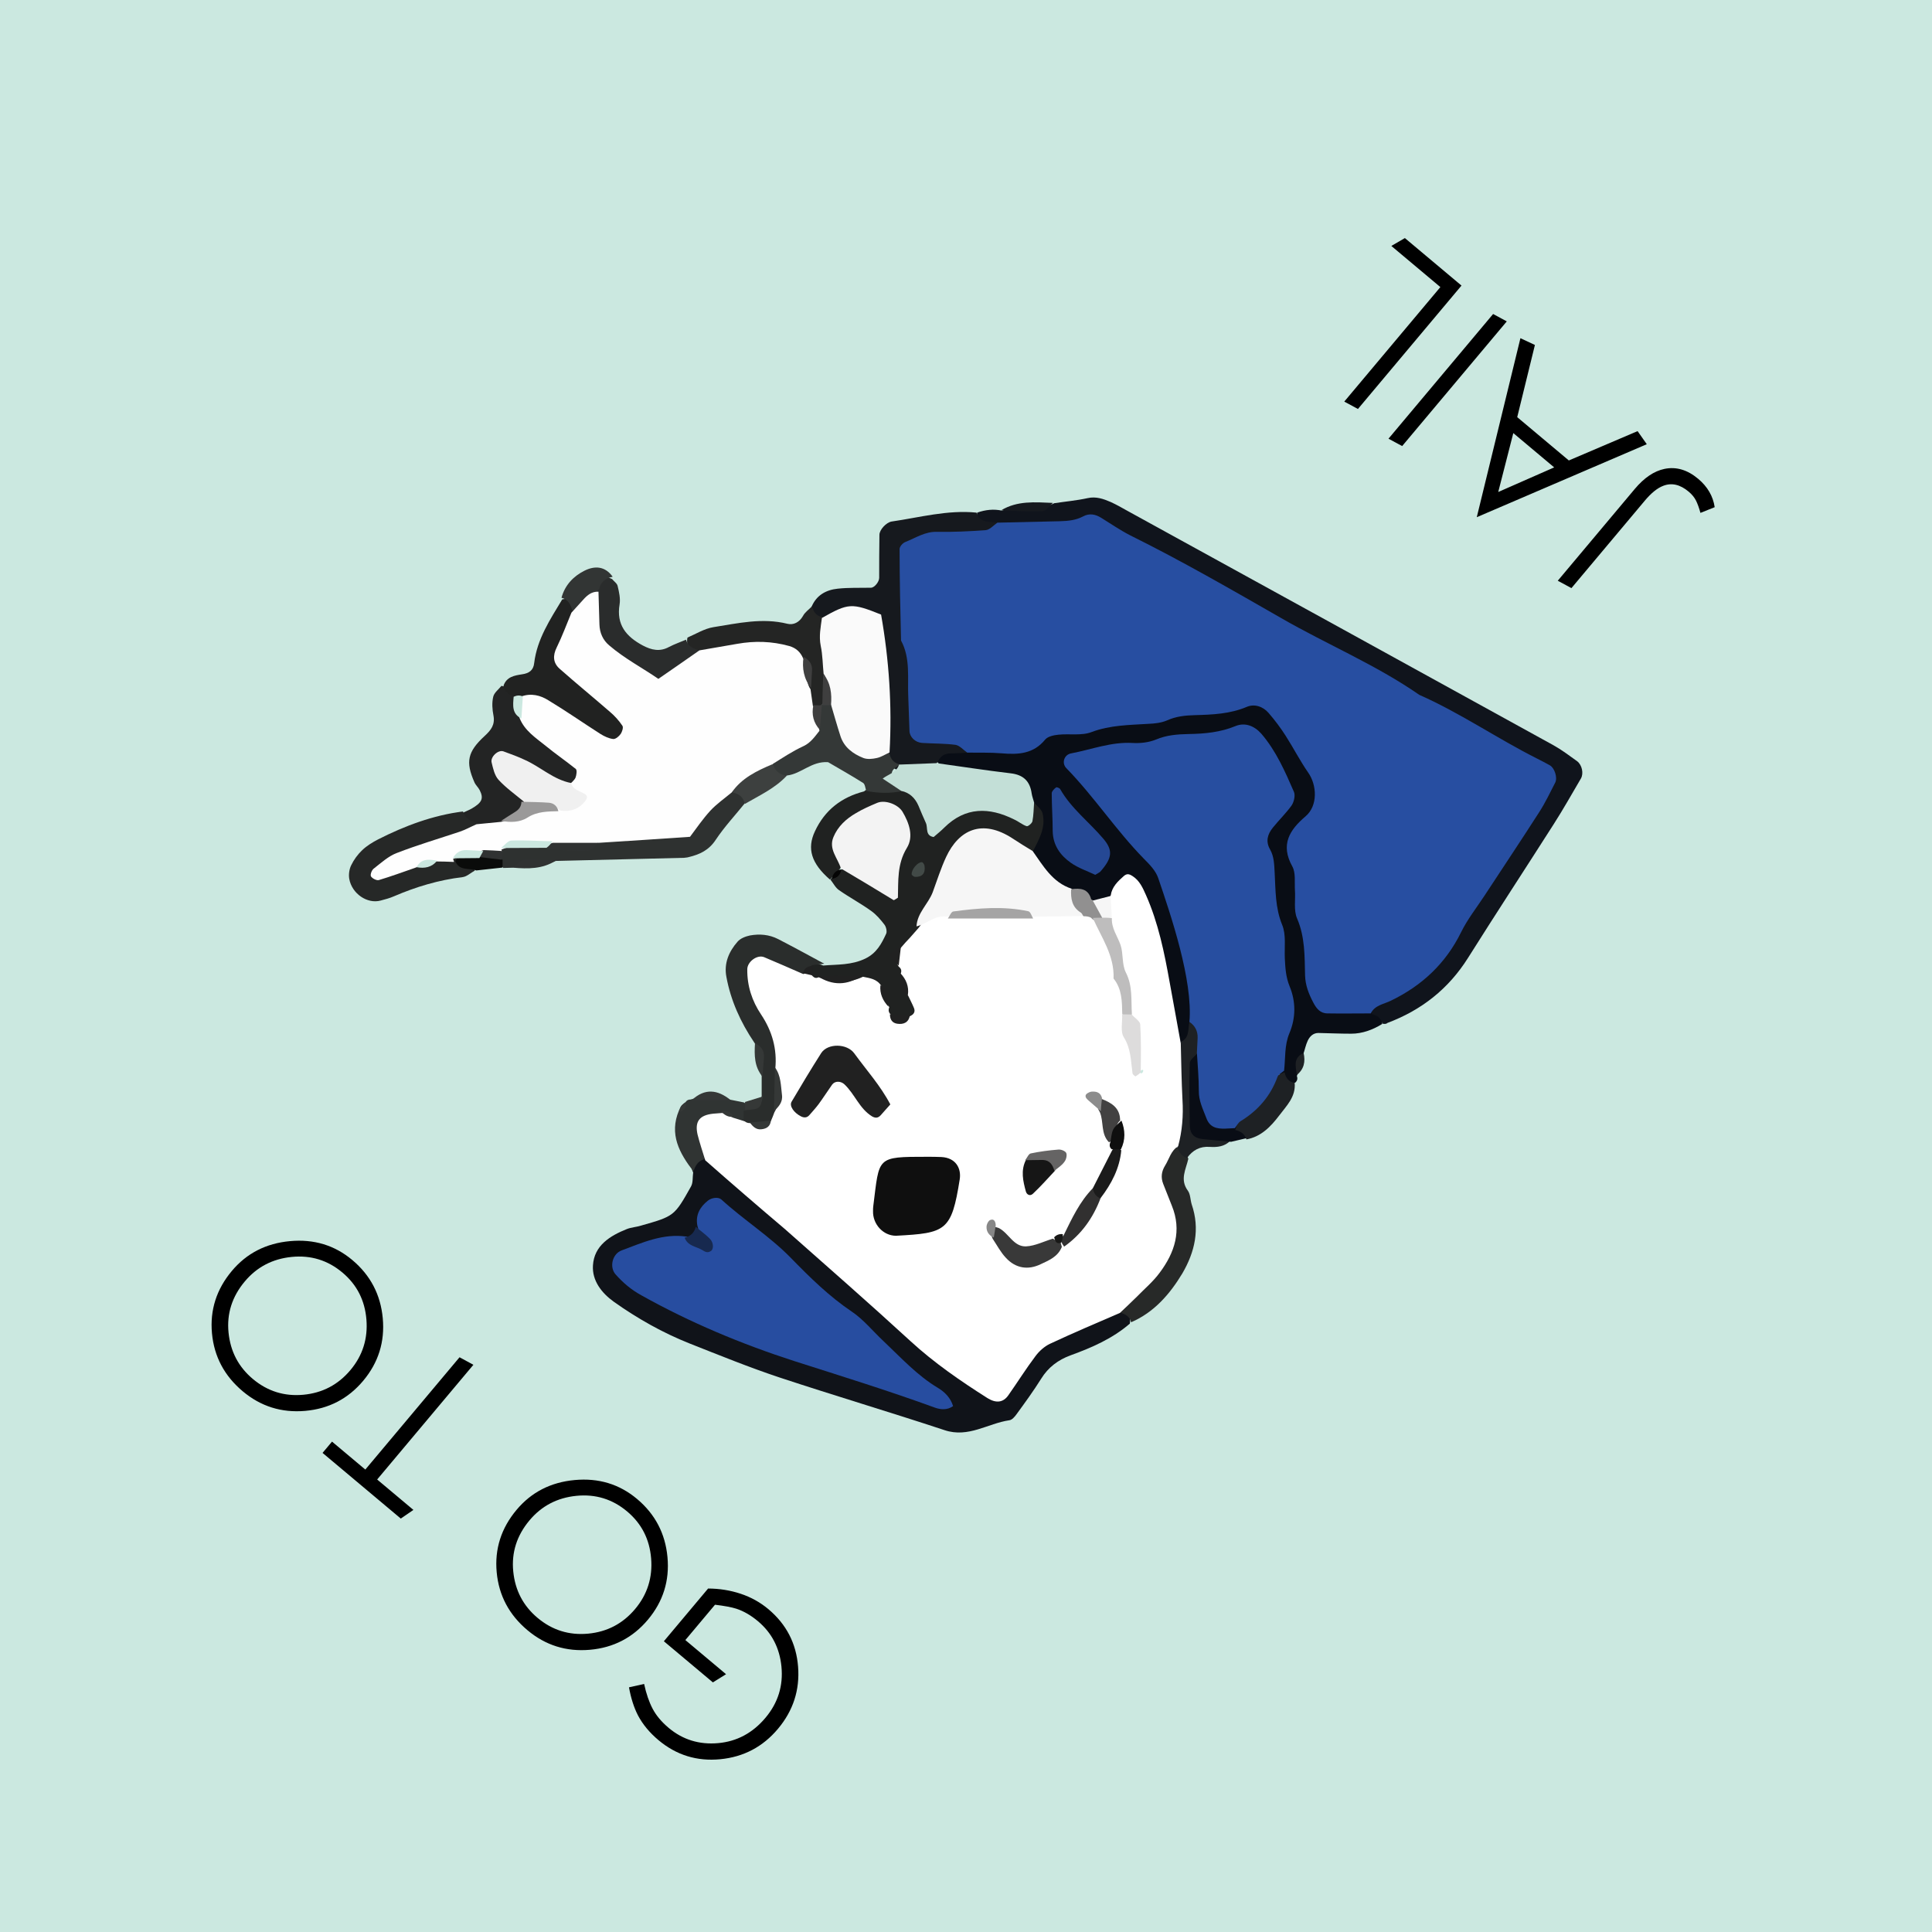 <?xml version="1.0" encoding="UTF-8"?>
<svg width="800px" height="800px" viewBox="0 0 800 800" version="1.1" xmlns="http://www.w3.org/2000/svg" xmlns:xlink="http://www.w3.org/1999/xlink">
    <rect x="0" y="0" width="800" height="800" fill="#808080" stroke="none"/>
    <!-- Generator: Sketch 48.2 (47327) - http://www.bohemiancoding.com/sketch -->
    <title>Space/Corner/Go To Jail</title>
    <desc>Created with Sketch.</desc>
    <defs>
        <rect id="path-1" x="0" y="0" width="800" height="800"></rect>
    </defs>
    <g id="Corner-Spaces" stroke="none" stroke-width="1" fill="none" fill-rule="evenodd" transform="translate(-2717, -36)">
        <g id="Space/Corner/Go-To-Jail" transform="translate(2717, 36)">
            <g id="Corner-Teal-Field">
                <use fill="#CBE8E0" fill-rule="evenodd" xlink:href="#path-1"></use>
                <rect stroke="#CBE8E0" stroke-width="1" x="0.5" y="0.5" width="799" height="799"></rect>
            </g>
            <g id="Cop" transform="translate(144.5, 206)" fill-rule="nonzero">
                <path d="M392.5,239.533 C392.9,240.633 392.7,241.533 391.8,242.333 C388,243.133 386.2,240.833 384.8,237.833 C386.9,209.933 381.8,182.533 378.2,155.033 C377.2,147.033 378,139.633 380.8,131.733 C387.7,112.533 378.2,101.033 357.5,102.933 C341.1,104.433 324.8,106.633 304.8,111.533 C332.6,143.433 356.1,175.333 352.4,218.233 C351.5,222.133 350.1,225.833 345.8,227.233 C331.5,216.833 337.5,199.433 331.7,186.233 C328.4,178.933 330.9,166.433 316.7,168.133 C314.1,169.033 311.4,169.333 308.7,168.933 C305,168.233 301.5,167.033 298,165.533 C290.1,161.433 283.6,156.133 281.4,147.033 C280.9,140.233 284.6,132.933 279.4,126.533 C270.4,114.233 251.8,121.433 243,108.633 C245.2,102.633 250.6,102.033 255.8,101.133 C290,97.433 323.1,87.233 357.5,84.233 C389.8,81.333 409.8,105.833 399.5,136.533 C392.1,158.533 399.8,179.733 404.2,200.933 C405.9,209.233 415.9,208.233 422.5,210.733 C425.6,212.233 428.2,214.033 427.8,218.033 C423.9,220.433 419.6,222.033 415,222.033 C410.5,222.033 406,221.833 401.4,221.733 C399.2,221.733 397.8,223.233 397,224.933 C396.2,226.633 395.8,228.633 395.2,230.433 C393.6,233.233 393.9,236.633 392.5,239.533 Z" id="Shape" fill="#090D15"></path>
                <path d="M323.328,342.1 C316.128,348.3 307.628,352 298.828,355.2 C293.628,357.1 289.528,360.2 286.628,364.9 C283.428,370 279.928,374.8 276.428,379.6 C275.728,380.6 274.528,382 273.428,382.1 C264.528,383.4 256.528,389.5 246.628,386.2 C223.928,378.7 201.028,371.9 178.328,364.4 C165.728,360.2 153.428,355.2 141.028,350.3 C135.528,348.1 130.028,345.5 124.828,342.6 C119.628,339.7 114.528,336.5 109.628,333 C104.628,329.4 100.628,324.3 101.028,318 C101.528,309.7 108.128,305.7 115.128,302.9 C116.928,302.2 119.028,302.1 120.928,301.5 C134.628,297.6 134.728,297.6 141.628,285.3 C142.528,283.7 142.228,281.5 142.528,279.5 C140.828,276 142.528,274.2 145.628,273 C169.328,280.7 183.128,301.4 201.228,316.3 C217.528,329.7 233.428,343.8 249.328,357.8 C259.828,367 268.828,368.6 279.128,355.6 C288.628,343.6 302.628,336.6 318.728,335.7 C321.928,336.9 324.028,338.5 323.328,342.1 Z" id="Shape" fill="#101319"></path>
                <path d="M427.921,217.871 C427.321,215.471 425.621,214.371 423.421,213.871 C423.221,211.771 423.421,209.371 425.021,208.371 C455.621,190.671 466.521,157.371 486.521,131.271 C494.321,121.071 492.721,114.071 481.021,107.571 C427.421,78.071 373.921,48.471 320.221,19.271 C302.921,9.871 284.721,18.171 267.321,14.171 C263.521,12.771 259.221,11.871 260.121,6.271 C263.521,5.071 267.021,4.671 270.521,5.471 C277.321,2.271 285.221,6.071 292.021,2.371 C296.621,1.671 301.221,1.271 305.821,0.271 C309.321,-0.529 312.421,0.571 315.421,1.871 C317.821,2.971 320.121,4.271 322.421,5.571 C381.221,37.871 439.921,70.171 498.721,102.571 C502.121,104.471 505.321,106.871 508.521,109.171 C510.621,110.771 511.321,114.271 510.121,116.371 C506.421,122.671 502.821,129.071 498.921,135.171 C487.121,153.671 475.121,171.971 463.421,190.571 C455.321,203.471 444.121,212.271 430.021,217.571 C429.321,218.171 428.621,217.971 427.921,217.871 Z" id="Shape" fill="#10141C"></path>
                <path d="M283.651,126.309 C284.851,127.709 286.651,129.009 287.151,130.609 C288.751,136.709 285.551,141.909 282.951,147.009 C253.851,136.509 248.651,160.209 239.051,177.609 C236.951,181.109 234.451,184.509 231.951,187.809 C230.851,189.709 230.151,191.709 230.151,194.009 C230.451,195.409 230.651,196.909 231.051,198.309 C231.851,201.309 233.151,204.009 234.551,206.709 C236.551,211.009 236.651,214.809 231.351,216.909 C228.851,217.509 226.351,217.309 223.951,216.309 C222.551,215.409 221.451,214.309 220.651,212.909 C219.351,210.309 218.451,207.409 216.251,205.209 C213.751,203.409 210.851,203.009 207.851,202.909 C203.551,202.809 199.351,203.009 195.151,201.809 C193.351,201.209 191.851,200.209 190.451,198.909 C189.751,197.009 189.851,195.209 190.851,193.509 C192.751,192.809 194.551,193.009 196.351,193.809 C202.251,193.309 208.051,193.709 213.851,190.909 C218.551,188.609 220.551,184.709 222.451,180.609 C222.851,179.709 222.451,177.809 221.751,176.909 C220.151,174.809 218.351,172.709 216.251,171.209 C211.951,168.109 207.251,165.609 202.951,162.609 C201.451,161.609 200.551,159.709 199.351,158.209 C201.251,156.209 203.051,154.109 205.851,153.209 C211.451,152.909 215.651,156.409 222.151,159.609 C222.451,150.309 231.351,139.509 219.351,135.309 C209.151,131.709 206.351,143.309 204.451,151.909 C203.151,154.409 201.151,156.209 199.151,158.209 C191.451,151.509 189.551,145.409 192.951,138.209 C197.051,129.409 203.951,124.109 213.251,121.709 C216.551,119.109 220.251,117.909 224.451,118.009 C233.751,117.709 237.951,124.909 243.651,131.909 C256.051,122.209 270.351,128.809 283.651,126.309 Z" id="Shape" fill="#202221"></path>
                <path d="M259.851,6.263 C261.251,10.763 265.251,9.863 268.551,10.463 C266.151,20.263 257.551,18.863 250.751,19.563 C238.451,20.863 233.351,27.163 233.351,39.263 C233.351,55.363 237.551,70.863 238.151,86.863 C238.551,98.463 255.051,94.763 256.251,105.663 C253.851,105.763 251.551,105.963 249.151,105.963 C246.451,105.963 244.751,107.263 243.751,109.563 C239.451,114.663 233.851,114.663 228.051,113.263 C224.851,112.063 222.451,109.963 220.851,106.963 C217.151,96.863 218.451,86.163 218.451,75.763 C218.351,60.063 213.351,50.163 195.451,52.163 C192.351,50.863 189.851,49.263 191.551,45.263 C193.551,40.463 197.551,38.263 202.351,37.763 C206.951,37.263 211.551,37.463 216.151,37.363 C217.551,37.363 219.551,34.963 219.551,33.263 C219.551,27.363 219.551,21.463 219.651,15.463 C219.651,13.363 222.451,10.363 224.651,9.963 C236.351,8.263 247.851,5.063 259.851,6.263 Z" id="Shape" fill="#16191E"></path>
                <path d="M47.238,130.5 C48.438,129.9 49.638,129.5 50.838,128.8 C55.138,126.3 55.838,124.6 54.138,121.2 C53.538,120 52.438,119.1 51.938,117.9 C48.238,109.5 49.038,105.3 56.238,98.7 C58.838,96.3 60.538,94.1 59.838,90.3 C59.338,87.8 59.138,85 59.738,82.5 C60.138,80.8 61.938,79.5 63.138,78 C65.838,78.4 67.838,80 69.538,82 C71.638,84.8 73.538,87.6 75.938,90.2 C80.938,95.5 86.438,100.1 91.538,105.2 C96.438,110 101.138,115.3 92.038,120.8 C83.638,123.4 77.938,115.9 70.338,114.9 C66.638,119.7 72.838,122.6 72.538,126.7 C72.038,132.5 67.738,134.8 63.238,137 C59.338,138.4 55.338,138.6 51.338,137.4 C48.538,135.9 46.238,134.2 47.238,130.5 Z" id="Shape" fill="#232424"></path>
                <path d="M47.214,130 C48.014,132.8 50.114,134 52.814,134.7 C47.414,146.7 34.314,144.3 25.214,149.3 C22.914,150.6 25.814,148.8 23.314,149.7 C24.014,151 24.914,149.6 25.714,149.9 C29.114,149.3 32.214,147.9 35.514,147.3 C38.314,146.8 41.014,147 43.614,147.8 C47.214,149.1 50.514,150.7 52.114,154.5 C50.414,155.4 48.814,157 47.014,157.2 C37.114,158.4 27.814,161.2 18.714,165.1 C16.914,165.9 15.014,166.4 13.114,166.9 C7.614,168.4 1.214,164.1 0.114,157.9 C-0.186,156.1 0.114,153.9 0.914,152.3 C2.014,150 3.614,147.8 5.514,146 C7.414,144.2 9.714,142.8 12.014,141.6 C23.214,135.9 34.814,131.6 47.214,130 Z" id="Shape" fill="#262827"></path>
                <path d="M68.3,82.211 C65.9,81.811 64.5,80.311 64,77.911 C65.3,74.211 68.5,73.711 71.7,73.211 C74.5,72.811 76.4,71.611 76.7,68.511 C77.9,58.611 83.3,50.511 88.3,42.211 C91.8,41.311 93.4,43.411 94.6,46.211 C90.4,61.811 92.9,74.411 108.4,83.211 C113.7,86.211 120.2,92.211 115,99.611 C109.4,107.411 102.9,101.311 97.6,98.011 C89.6,93.011 81.6,88.511 72.7,85.511 C71.1,84.511 69.6,83.411 68.3,82.211 Z" id="Shape" fill="#212221"></path>
                <path d="M196.793,193.045 C195.093,193.245 193.293,193.445 191.593,193.645 C189.993,195.845 188.893,198.645 185.593,199.145 C181.293,200.045 176.693,195.945 171.793,200.845 C174.293,212.945 182.393,224.345 180.593,237.945 C180.593,242.745 180.593,247.645 179.593,252.345 C179.093,254.245 178.193,256.045 177.093,257.745 C174.793,259.945 172.093,260.745 168.993,260.745 C167.093,260.545 165.293,259.845 163.593,258.845 C162.493,257.245 162.093,255.545 162.493,253.645 C164.793,251.045 170.093,252.745 170.893,247.945 C170.893,245.145 170.893,242.345 170.893,239.445 C168.993,235.045 170.893,229.845 167.793,225.645 C162.193,217.345 158.093,208.345 156.293,198.545 C155.193,192.945 157.293,188.045 160.893,183.945 C162.093,182.545 164.193,181.745 166.093,181.345 C169.993,180.645 173.993,180.945 177.693,182.845 C184.093,186.145 190.493,189.645 196.793,193.045 Z" id="Shape" fill="#2A2D2C"></path>
                <path d="M164.1,126.4 C160,131.5 155.5,136.3 151.9,141.7 C149.1,146 145.3,147.8 140.7,148.9 C140.1,149.1 139.4,149.1 138.8,149.2 C121.1,149.6 103.3,150.1 85.6,150.5 C80,153.2 73.6,150.5 68.1,153.3 C66.7,153.3 65.3,153.4 63.9,153.4 C62.6,151.9 62,150.2 62,148.2 C62.3,147.3 62.7,146.4 63,145.5 C64.4,144.1 66,143.2 67.9,142.5 C73.5,141 79.3,141.1 85.1,140.9 C91.9,140.9 98.5,140.5 105,138.3 C125.9,140.3 142.8,130.3 159.6,120 C162.9,120.9 165.3,122.3 164.1,126.4 Z" id="Shape" fill="#2E3130"></path>
                <path d="M323.862,341.527 C323.262,339.027 321.362,338.027 319.162,337.527 C318.162,331.427 321.962,327.327 325.662,323.727 C335.862,314.127 339.662,303.427 334.662,289.627 C331.762,281.627 332.762,273.727 341.462,269.027 C344.962,268.727 346.562,270.927 347.562,273.827 C346.562,278.227 343.962,282.427 347.362,287.027 C348.462,288.527 348.362,290.827 348.962,292.727 C352.462,302.927 350.262,312.427 345.062,321.327 C339.862,329.927 333.362,337.427 323.862,341.527 Z" id="Shape" fill="#272928"></path>
                <path d="M223.8,106 C224.3,108.6 225.9,110.1 228.4,110.6 C219.5,115 230,117.8 229.3,121.5 C224.3,122.6 219.2,122.5 214.2,121.5 C213.8,120.4 213.7,118.7 212.9,118.2 C208,115.1 203,112.3 198.4,109.6 C191.6,109.1 187.3,114.4 181.5,115.1 C178.6,116.5 176.6,115.4 175,112.9 C175.5,102.8 187.1,101.6 190.3,93.7 C191.4,91.4 192.6,89.1 194.1,87 C195.4,85.7 197,85 198.8,85 C200.5,85.6 202,86.6 203.1,87.9 C207.7,96.6 214,103.3 223.8,106 Z" id="Shape" fill="#343837"></path>
                <path d="M191.772,45 C192.272,47.3 193.472,49 195.872,49.5 C202.372,56.2 201.572,64.5 201.472,72.8 C201.172,77.7 199.372,81.9 196.072,85.6 C194.472,86.9 192.872,87 191.172,85.9 C189.372,83.8 188.472,81.3 187.972,78.6 C187.272,74.5 186.672,70.3 182.972,67.5 C170.672,57.8 156.872,68.8 144.172,64.6 C141.472,63.2 139.372,61.5 140.172,58 C143.672,56.5 147.172,54.3 150.872,53.7 C160.972,52.1 171.172,49.7 181.572,52.3 C184.072,52.9 186.472,51.7 187.972,49.1 C188.772,47.5 190.472,46.4 191.772,45 Z" id="Shape" fill="#242524"></path>
                <path d="M139.556,58.876 C140.356,61.576 142.556,62.676 145.056,63.276 C140.256,74.776 132.056,79.376 120.056,74.976 C103.956,68.976 97.856,57.076 100.656,37.276 C102.656,34.176 104.856,31.676 108.956,33.776 C109.756,34.776 111.056,35.576 111.256,36.676 C111.856,39.176 112.456,41.876 112.056,44.276 C110.656,52.676 114.756,57.576 121.656,61.276 C125.256,63.176 128.756,63.976 132.556,61.876 C134.856,60.676 137.256,59.876 139.556,58.876 Z" id="Shape" fill="#2A2C2C"></path>
                <path d="M347.025,273.5 C344.425,272.7 343.425,270.6 342.825,268.2 C335.425,253.8 334.325,239.5 343.925,225.6 C348.225,224.2 347.325,220.2 348.025,217 C355.325,218.2 354.825,223.8 354.925,229.1 C351.725,243.3 349.925,257.1 364.925,266.4 C362.525,268.8 359.525,269.1 356.425,268.9 C352.325,268.6 349.325,270.3 347.025,273.5 Z" id="Shape" fill="#1E2124"></path>
                <path d="M163.364,253.975 C163.364,255.375 163.364,256.775 163.364,258.075 C162.164,259.075 160.764,259.575 159.264,259.675 C156.964,259.575 154.764,259.575 152.564,260.375 C147.564,263.775 150.564,270.275 146.964,274.075 C144.464,274.775 143.364,276.775 142.664,279.075 C136.864,271.575 132.464,263.675 136.664,253.775 C137.164,252.375 138.064,251.175 139.364,250.375 C139.864,249.575 140.564,249.275 141.464,249.275 C146.764,247.575 152.064,247.575 157.464,249.275 C159.464,249.675 161.464,250.075 163.464,250.475 C164.864,251.175 165.364,251.975 164.864,252.675 C164.364,253.675 163.864,253.975 163.364,253.975 Z" id="Shape" fill="#303433"></path>
                <path d="M365.258,266.8 C361.458,266.4 357.558,266.1 353.758,265.7 C349.858,265.3 348.158,263.6 348.158,259.5 C348.058,251.1 347.858,242.7 348.158,234.3 C348.158,232.8 350.258,231.4 351.458,230 C359.858,237.8 354.458,253.7 368.058,258.4 C370.458,260.1 372.358,262 371.658,265.3 C369.458,265.8 367.358,266.3 365.258,266.8 Z" id="Shape" fill="#090D15"></path>
                <path d="M371.6,265.8 C370.9,263.5 369.2,262.4 367,261.9 C370.2,250.9 376.2,242.2 387.4,238 C387.9,240.3 389.1,242 391.6,242.4 C392.1,248.2 388.2,251.9 385.2,255.9 C381.7,260.5 377.7,264.7 371.6,265.8 Z" id="Shape" fill="#1E2124"></path>
                <path d="M109.2,32.823 C106.3,33.423 104.2,34.923 103.6,37.923 C100.4,41.523 99.1,47.523 92.4,46.623 C91.8,44.223 90.7,42.223 88,41.523 C89.4,36.323 92.9,32.623 97.5,30.323 C101.7,28.223 106,28.323 109.2,32.823 Z" id="Shape" fill="#323534"></path>
                <path d="M175.7,110.601 C176.4,113.501 178.6,114.701 181.2,115.301 C176.3,120.501 169.9,123.401 163.9,126.901 C163.4,124.201 161.6,122.701 159,122.201 C160,111.801 166,108.501 175.7,110.601 Z" id="Shape" fill="#3D403F"></path>
                <path d="M291.5,2.241 C290.1,3.441 288.7,5.541 287.3,5.641 C281.6,5.941 275.8,5.541 270,5.341 C276.7,1.241 284.1,1.941 291.5,2.241 Z" id="Shape" fill="#16191E"></path>
                <path d="M63.6,150.038 C63.6,151.138 63.6,152.138 63.6,153.238 C60,153.638 56.3,154.038 52.7,154.438 C49.7,153.338 45.5,154.738 44,150.438 C44.6,149.738 45.1,148.938 45.7,148.238 C49,146.138 52.7,145.738 56.6,146.138 C59.4,146.338 61.7,147.738 63.6,150.038 Z" id="Shape" fill="#0A0B0A"></path>
                <path d="M68,153.295 C69.4,152.195 70.8,150.195 72.3,150.095 C76.7,149.795 81.1,150.295 85.6,150.395 C80.1,153.895 74.1,153.795 68,153.295 Z" id="Shape" fill="#303232"></path>
                <path d="M158,249.492 C152.7,249.492 147.4,249.492 142,249.492 C147.4,244.492 152.7,245.192 158,249.492 Z" id="Shape" fill="#353837"></path>
                <path d="M168.122,226 C170.722,227.2 172.122,229.1 171.822,232.1 C171.622,234.7 171.422,237.3 171.222,239.8 C167.822,235.7 167.822,230.9 168.122,226 Z" id="Shape" fill="#353837"></path>
                <path d="M164,253.7 C164,252.6 164,251.5 164,250.3 C166.5,249.5 168.9,248.8 171.4,248 C170.3,253.2 170.3,253.2 164,253.7 Z" id="Shape" fill="#353837"></path>
                <path d="M392.498,239.1 C391.998,235.6 390.898,232 395.298,230 C396.098,233.6 395.498,236.7 392.498,239.1 Z" id="Shape" fill="#1E2124"></path>
                <path d="M139.707,251 C139.507,252.7 138.707,253.9 137.007,254.4 C136.907,252.2 137.907,251 139.707,251 Z" id="Shape" fill="#353837"></path>
                <path d="M147.534,274.452 C146.434,270.852 145.234,267.352 144.334,263.752 C143.134,258.352 145.134,255.752 150.834,255.152 C152.034,255.052 153.334,254.952 154.634,254.852 C156.634,255.052 157.934,256.652 159.834,257.052 C161.234,257.452 162.634,257.952 163.934,258.352 C164.534,258.852 165.234,259.052 166.034,259.052 C168.934,258.752 172.234,262.152 174.734,258.152 C175.234,256.952 175.734,255.852 176.134,254.652 C179.534,248.752 178.034,242.652 176.534,236.552 C177.334,228.352 175.234,220.952 170.634,214.052 C166.934,208.552 164.834,202.252 164.934,195.352 C164.934,192.252 169.034,189.152 171.934,190.352 C177.334,192.652 182.734,194.952 188.134,197.352 C189.734,196.552 190.934,196.852 192.034,198.252 C192.734,198.952 193.534,199.152 194.434,198.652 C200.634,200.552 206.734,201.452 212.834,198.452 C215.734,199.052 218.634,199.352 220.434,202.252 C222.334,204.852 221.934,208.352 223.734,211.052 C223.234,212.352 223.434,213.352 224.534,214.252 C227.134,217.452 229.934,215.952 232.734,214.552 C234.034,213.852 234.534,212.752 233.934,211.352 C233.234,209.652 232.334,207.952 231.534,206.252 C229.834,203.452 230.034,200.052 228.434,197.252 C228.934,196.052 228.734,195.052 227.634,194.252 C225.834,191.452 225.734,188.752 228.534,186.452 C229.734,185.052 230.934,183.652 232.234,182.352 C233.434,180.952 234.634,179.652 235.834,178.252 C239.234,173.452 243.634,170.152 249.534,169.352 C260.634,168.452 271.734,169.052 282.834,168.752 C289.434,168.652 296.134,168.752 302.634,169.852 C304.834,170.352 306.834,171.152 308.634,172.252 C318.334,184.252 319.934,198.952 322.034,213.452 C324.634,221.252 325.134,229.652 327.234,237.652 C328.434,240.152 329.934,235.752 327.834,237.352 C324.634,229.552 324.834,220.952 322.234,213.052 C321.434,199.352 316.234,186.852 312.534,173.852 C312.334,170.452 313.934,167.652 315.434,164.752 C315.934,161.252 318.334,158.952 320.834,156.752 C322.134,155.652 323.034,155.852 324.434,156.752 C327.434,158.652 328.734,161.752 330.034,164.652 C335.134,176.152 337.634,188.452 339.834,200.752 C341.334,209.152 342.934,217.552 344.434,226.052 C344.634,233.852 344.734,241.652 345.134,249.352 C345.534,255.952 345.034,262.352 343.334,268.652 C340.334,270.452 339.634,273.952 337.934,276.652 C336.434,279.052 336.134,281.552 337.134,284.152 C338.334,287.252 339.534,290.252 340.734,293.252 C344.934,303.552 341.934,312.652 335.734,320.952 C333.034,324.652 329.434,327.652 326.234,330.952 C323.934,333.252 321.534,335.452 319.234,337.652 C309.534,341.852 299.834,345.952 290.234,350.452 C287.934,351.552 285.834,353.452 284.334,355.452 C280.334,360.752 276.834,366.352 273.034,371.752 C270.934,374.752 268.034,375.152 264.434,372.952 C253.234,365.852 242.334,358.352 232.534,349.352 C215.434,333.652 197.934,318.352 180.534,302.952 C169.434,293.552 158.434,284.052 147.534,274.452 Z" id="Shape" fill="#FFFFFF"></path>
                <path d="M256,105.626 C254.4,104.526 252.9,102.726 251.2,102.426 C246.6,101.826 241.9,101.926 237.3,101.626 C234.5,101.426 232.2,99.226 232.1,96.726 C231.9,92.026 231.8,87.426 231.6,82.726 C231.2,74.826 232.6,66.626 228.6,59.226 C228.3,46.626 228,33.926 228,21.326 C228,20.326 229.3,18.826 230.4,18.426 C234.7,16.726 238.6,14.026 243.6,14.226 C250.2,14.326 256.9,14.026 263.6,13.526 C265.3,13.426 266.9,11.526 268.5,10.426 C277.1,10.226 285.8,10.026 294.4,9.826 C297.8,9.726 301,9.426 304,7.826 C306.6,6.426 309.1,6.926 311.5,8.426 C315.4,10.826 319.3,13.526 323.4,15.626 C344.8,26.226 365.4,38.126 386,49.926 C404.9,60.826 425.2,69.226 443.2,81.726 C460.2,89.226 475.5,99.826 492,108.126 C493.8,109.026 495.5,109.926 497.3,110.926 C499.2,112.026 500.5,115.926 499.5,118.026 C497.4,122.126 495.4,126.326 492.9,130.226 C485.4,141.926 477.7,153.426 470.1,165.026 C466.8,170.026 463.1,174.726 460.5,180.026 C454.1,193.026 444.2,202.226 431.3,208.426 C428.4,209.826 424.8,210.226 423.1,213.626 C417.1,213.626 411.1,213.726 405.2,213.626 C402.2,213.626 400.6,211.626 399.3,209.126 C397.4,205.526 396,201.926 395.9,197.826 C395.7,189.926 395.9,182.026 392.6,174.326 C391.1,170.926 392,166.426 391.7,162.526 C391.5,159.226 392.1,155.426 390.6,152.726 C385.6,143.726 389.5,137.626 396.1,132.026 C401.3,127.626 400.8,119.026 397.2,113.926 C393.8,109.026 391.1,103.726 387.9,98.726 C385.8,95.426 383.4,92.226 380.8,89.226 C378.5,86.526 374.9,85.326 371.7,86.726 C364.8,89.626 357.6,89.926 350.3,90.126 C346.3,90.226 342.4,90.626 338.7,92.326 C336.3,93.326 333.6,93.626 331,93.726 C323.1,94.226 315.2,94.226 307.5,97.126 C303.4,98.726 298.3,97.726 293.7,98.226 C291.8,98.426 289.4,98.926 288.3,100.226 C283.4,106.226 277.1,106.526 270.2,105.926 C265.3,105.526 260.7,105.726 256,105.626 Z" id="Shape" fill="#274EA1"></path>
                <path d="M387.212,237.344 C386.312,238.144 384.912,238.844 384.512,239.844 C381.612,247.844 376.412,253.844 369.212,258.244 C368.212,258.844 367.612,260.144 366.812,261.144 C365.512,261.244 364.212,261.244 362.812,261.344 C359.312,261.444 356.412,260.844 355.012,256.944 C353.612,253.244 351.812,249.744 351.912,245.644 C351.912,240.344 351.412,235.044 351.112,229.844 C351.212,227.844 351.312,225.844 351.412,223.844 C351.512,221.044 350.412,218.744 348.012,217.144 C349.512,199.844 340.312,172.944 335.112,157.644 C334.112,154.644 331.612,152.044 329.312,149.744 C317.712,137.944 308.612,123.944 297.012,112.044 C295.012,109.944 296.112,106.444 299.112,105.944 C307.512,104.344 315.612,101.144 324.412,101.644 C327.612,101.844 331.212,101.444 334.112,100.244 C338.612,98.344 343.112,98.044 347.712,97.944 C354.312,97.844 360.812,97.244 367.112,94.644 C371.012,93.044 374.912,94.544 377.812,97.844 C383.912,104.944 387.612,113.444 391.312,121.944 C391.912,123.444 391.312,126.044 390.312,127.544 C388.012,130.744 385.112,133.544 382.612,136.644 C380.312,139.444 379.512,142.444 381.412,145.744 C383.112,148.744 383.112,152.044 383.312,155.444 C383.712,162.644 383.512,169.844 386.412,176.944 C388.112,181.044 387.312,186.144 387.512,190.744 C387.712,194.744 387.912,198.544 389.512,202.444 C392.112,208.744 392.112,215.444 389.412,221.844 C387.312,226.844 387.812,232.144 387.212,237.344 Z" id="Shape" fill="#274EA0"></path>
                <path d="M304.1,173.292 C297.1,173.392 290,173.492 283,173.592 C271.2,170.492 259.4,170.492 247.6,173.592 C242.7,172.792 239.3,176.592 235,177.592 C235.3,171.992 239.8,168.392 241.7,163.492 C243.5,158.592 245.1,153.492 247.3,148.792 C252.5,137.692 262.1,132.892 274.8,141.192 C277.5,142.992 280.3,144.692 283.1,146.392 C287.5,152.592 291.3,159.392 299.2,161.992 C302.4,165.092 305.5,168.192 304.1,173.292 Z" id="Shape" fill="#F6F6F6"></path>
                <path d="M228.7,121.5 C226.1,119.8 223.6,118.1 221,116.4 C223.3,114.6 226.7,113.9 227.8,110.6 C233,110.4 238.2,110.2 243.3,110 C253.5,111.4 263.7,113 273.9,114.2 C279.3,114.8 282,117.5 282.7,122.6 C282.9,123.9 283.4,125.1 283.7,126.3 C283.5,128.9 283.5,131.5 283,134.1 C282.8,134.9 281.2,136.3 280.6,136.1 C278.8,135.5 277.2,134.1 275.4,133.3 C265.1,128.2 255.3,128 246.5,136.7 C245.1,138.1 243.6,139.3 242.1,140.6 C238.5,140 239.8,136.8 238.9,134.8 C237.8,132.4 236.8,130 235.8,127.6 C234.4,124.4 232.1,122.2 228.7,121.5 Z" id="Shape" fill="#C3DFD7"></path>
                <path d="M309,156.253 C305.7,154.653 302,153.453 298.9,151.253 C294.5,148.153 291.5,143.953 291.4,138.153 C291.4,132.953 291,127.653 291,122.453 C291,121.653 292,120.653 292.8,120.053 C293,119.853 294.2,120.253 294.5,120.753 C299.1,128.853 306.6,134.453 312.5,141.453 C316.4,146.153 316.1,149.353 311,155.053 C310.6,155.353 310,155.653 309,156.253 Z" id="Shape" fill="#254894"></path>
                <path d="M304.137,173.39 C303.737,172.89 303.537,172.19 303.037,171.89 C299.337,169.59 298.837,166.09 299.037,162.19 C302.737,161.69 306.137,161.89 307.337,166.39 C310.437,168.19 313.537,170.09 311.737,174.59 C310.037,175.69 308.537,175.49 307.237,173.99 C306.337,173.49 305.237,173.39 304.137,173.39 Z" id="Shape" fill="#919090"></path>
                <path d="M312.1,174.4 C310.7,171.9 309.4,169.4 308,166.9 C310.5,166.3 312.9,165.6 315.4,165 C315.6,168.2 315.7,171.4 315.9,174.6 C314.6,175.9 313.3,176 312.1,174.4 Z" id="Shape" fill="#F6F6F6"></path>
                <path d="M144.253,301.445 C143.453,297.045 145.353,293.745 148.653,291.145 C150.153,289.945 152.853,289.545 154.153,290.645 C163.453,299.145 174.153,305.845 182.953,314.845 C190.753,322.845 198.753,330.745 208.253,337.145 C213.153,340.445 216.953,345.245 221.353,349.345 C228.553,356.145 235.253,363.545 243.953,368.745 C246.653,370.345 249.153,372.845 250.153,376.245 C247.753,377.945 245.053,377.745 242.553,376.845 C223.353,369.845 203.953,363.845 184.553,357.645 C162.553,350.545 141.253,341.645 121.053,330.345 C116.853,328.045 113.453,325.145 110.353,321.645 C107.753,318.645 109.053,313.145 112.953,311.745 C121.553,308.545 130.053,304.645 139.753,306.045 C144.553,307.845 145.753,306.045 144.253,301.445 Z" id="Shape" fill="#274DA0"></path>
                <path d="M143.6,302 C145.5,303.6 147.6,305.1 149.4,306.9 C151.1,308.6 151,311.3 149.9,312 C148.8,312.7 148,312.7 146.6,311.8 C144,310.1 140.3,310.1 139,306.5 C141.5,305.9 143,304.4 143.6,302 Z" id="Shape" fill="#17294F"></path>
                <path d="M203.709,153.615 C202.409,149.315 198.509,145.615 200.609,140.615 C202.409,136.215 205.909,133.015 209.909,130.715 C212.709,129.015 215.709,127.715 218.809,126.415 C222.009,125.115 227.309,127.015 229.209,130.115 C232.009,134.815 233.909,140.415 231.009,145.115 C226.909,151.815 227.509,158.915 227.309,165.715 C226.309,166.315 225.709,166.815 225.509,166.715 C218.309,162.315 211.009,157.915 203.709,153.615 C203.709,153.615 203.709,153.615 203.709,153.615 Z" id="Shape" fill="#F3F3F3"></path>
                <path d="M212.4,198 C206.3,202.1 200.2,202.2 194,198.2 C200.1,198.1 206.3,198.1 212.4,198 Z" id="Shape" fill="#212121"></path>
                <path d="M233.011,156.1 C232.811,154.1 235.411,151 237.211,151 C237.611,151 238.211,151.9 238.311,152.4 C238.811,155.6 237.411,157.2 234.411,157.1 C234.011,157.1 233.111,156.5 233.011,156.1 Z" id="Shape" fill="#424A47"></path>
                <path d="M228.338,197 C230.738,199.5 231.938,202.5 231.438,206 C226.938,204.2 228.037,200.5 228.338,197 Z" id="Shape" fill="#212121"></path>
                <path d="M223.343,210.8 C221.043,208.3 219.743,205.5 220.043,202 C224.543,203.7 223.543,207.4 223.343,210.8 Z" id="Shape" fill="#212121"></path>
                <path d="M228.544,186 C228.244,188.6 227.944,191.2 227.644,193.8 C222.644,189.5 222.644,189.2 228.544,186 Z" id="Shape" fill="#212121"></path>
                <path d="M232.3,214.3 C231.8,217.4 229.7,218.3 227,217.9 C225,217.6 224,216.2 224,214 C226.8,214.1 229.6,214.2 232.3,214.3 Z" id="Shape" fill="#212121"></path>
                <path d="M191.9,197.9 C190.6,197.6 189.3,197.3 188,197 C188.5,195 189.8,194 191.9,194 C191.9,195.3 191.9,196.6 191.9,197.9 Z" id="Shape" fill="#212121"></path>
                <path d="M203.9,154 C203.5,156.2 202.3,157.5 200.1,157.9 L200,157.8 C200.4,155.5 201.8,154.3 203.9,154 Z" id="Shape" fill="#050505"></path>
                <path d="M196.539,72.982 C196.139,69.082 196.139,65.182 195.339,61.382 C194.539,57.382 195.339,53.682 195.839,49.882 C206.839,43.682 208.139,43.582 220.339,48.482 C223.639,67.182 224.939,86.282 223.839,105.582 C222.039,106.382 220.439,107.482 218.539,107.882 C216.739,108.282 214.639,108.482 213.039,107.882 C208.739,106.182 205.039,103.482 203.539,98.882 C202.139,94.582 200.939,90.282 199.639,85.882 C196.739,82.082 199.239,76.882 196.539,72.982 Z" id="Shape" fill="#FAFAFA"></path>
                <path d="M175.216,110.505 C168.816,113.205 162.616,116.205 158.516,122.105 C155.516,124.605 152.216,126.905 149.616,129.705 C146.516,133.105 143.916,136.905 141.216,140.505 C128.316,141.405 115.716,142.205 103.216,143.005 C97.116,145.505 90.816,143.805 84.516,144.305 C77.416,144.905 70.016,142.805 63.116,145.805 L63.516,147.005 C61.116,148.505 58.516,148.305 55.916,148.305 C51.616,148.605 47.216,147.405 43.116,149.705 L43.516,150.905 C40.916,150.805 38.316,150.705 35.716,150.705 C33.216,152.505 29.916,152.105 27.216,153.405 C22.316,155.105 17.416,156.905 12.416,158.405 C11.516,158.705 9.716,157.805 9.116,156.905 C8.716,156.205 9.416,154.305 10.216,153.705 C13.316,151.305 16.316,148.505 19.816,147.205 C28.316,143.905 37.116,141.305 45.816,138.405 C48.216,137.605 50.516,136.305 52.816,135.305 C56.216,135.005 59.616,134.605 63.016,134.305 C70.316,132.805 75.916,126.805 83.516,126.005 C87.616,125.205 91.716,126.105 95.816,126.005 C93.116,124.405 90.016,123.105 91.316,118.905 C92.216,117.905 93.316,117.105 93.816,116.005 C94.216,114.905 94.516,112.905 93.916,112.405 C89.816,109.105 85.416,106.105 81.416,102.805 C77.316,99.505 72.816,96.605 70.716,91.505 C69.416,88.405 68.916,85.305 71.316,82.405 C75.416,80.905 79.316,81.905 82.616,84.005 C89.916,88.405 96.916,93.305 104.116,97.905 C105.716,98.905 107.616,99.805 109.416,100.005 C110.416,100.105 111.816,98.905 112.516,97.905 C113.116,97.005 113.716,95.205 113.216,94.505 C111.816,92.405 110.016,90.405 108.116,88.805 C101.216,82.805 94.116,77.005 87.216,70.905 C84.516,68.505 84.316,65.505 86.016,62.105 C88.316,57.405 90.116,52.505 92.116,47.705 C93.716,45.905 95.416,44.105 97.016,42.305 C98.716,40.405 100.516,38.905 103.316,39.005 C103.416,43.505 103.616,48.105 103.716,52.605 C103.816,56.005 105.116,59.005 107.716,61.205 C114.116,66.705 121.616,70.605 128.116,75.105 C134.516,70.705 139.816,67.005 145.116,63.305 C150.316,62.405 155.516,61.505 160.716,60.605 C168.016,59.305 175.116,59.505 182.316,61.505 C185.116,62.305 186.916,64.005 188.016,66.505 C190.616,70.405 188.416,75.505 191.116,79.405 C191.416,81.705 191.816,84.105 192.116,86.405 C193.816,89.605 194.116,93.205 194.816,96.605 C192.916,99.005 191.216,101.505 188.316,102.905 C183.516,105.105 179.416,107.905 175.216,110.505 Z" id="Shape" fill="#FEFEFE"></path>
                <path d="M91.972,118.229 C92.772,121.129 95.472,121.429 97.572,122.729 C99.072,123.629 98.672,124.629 97.672,125.929 C94.872,129.229 91.472,130.229 87.472,129.629 C83.172,125.129 76.272,130.729 72.172,125.729 C68.672,122.829 64.872,120.129 61.872,116.829 C60.272,115.029 59.672,112.229 59.072,109.729 C58.472,107.429 61.772,104.329 63.972,105.129 C66.972,106.229 70.072,107.329 72.972,108.729 C79.272,111.529 84.672,116.829 91.972,118.229 Z" id="Shape" fill="#F0F0F0"></path>
                <path d="M71.4,126 C75.2,126.1 79.1,126.1 82.9,126.4 C84.9,126.6 86.3,127.9 86.7,129.9 C82.3,130 77.9,130 74,132.5 C70.7,134.6 66.8,134.6 63,133.9 C64.9,132.7 66.8,131.4 68.8,130.2 C70.4,129.2 71.4,127.9 71.4,126 Z" id="Shape" fill="#9A9999"></path>
                <path d="M71.997,82.403 C71.797,85.403 71.597,88.503 71.397,91.503 C67.397,89.603 67.897,86.003 68.197,82.503 C69.497,81.903 70.797,81.803 71.997,82.403 Z" id="Shape" fill="#CBE8E0"></path>
                <path d="M28,153.089 C29.9,149.389 33.2,149.789 36.5,150.389 C34.3,153.189 31.3,153.689 28,153.089 Z" id="Shape" fill="#CBE8E0"></path>
                <path d="M176.4,236 C178.9,239.4 178.8,243.4 179.3,247.4 C179.7,250.4 177.9,252.3 176,254.1 C176.1,248.1 176.2,242.1 176.4,236 Z" id="Shape" fill="#353837"></path>
                <path d="M174.7,258 C174.5,260.4 172.9,261.4 170.8,261.6 C168.7,261.9 167.2,260.5 166,258.8 C168.9,258.6 171.8,258.3 174.7,258 Z" id="Shape" fill="#353837"></path>
                <path d="M84.4,143 C90.7,143 97,143 103.3,143 C101.9,144.1 100.5,146.1 99,146.2 C93.3,146.4 87.6,145.9 82,145.7 C82.2,144.2 83,143.3 84.4,143 Z" id="Shape" fill="#303232"></path>
                <path d="M84.2,142.355 C83.6,143.455 82.8,144.355 81.8,145.055 C75.5,145.055 69.3,145.155 63,145.155 C64.4,144.055 65.8,142.055 67.3,142.055 C73,141.855 78.6,142.255 84.2,142.355 Z" id="Shape" fill="#CBE8E0"></path>
                <path d="M55.828,146 C58.428,146.1 61.028,146.2 63.628,146.4 C63.528,147.6 63.328,148.8 63.328,150 C60.328,149.6 57.228,149.3 54.228,148.9 C53.628,147.3 54.228,146.3 55.828,146 Z" id="Shape" fill="#303232"></path>
                <path d="M196.4,73 C199.5,76.8 200,81.3 199.6,86 L197.8,86 L196,86 C196.1,81.6 196.2,77.3 196.4,73 Z" id="Shape" fill="#3F3F3F"></path>
                <path d="M194.995,96.2 C192.295,93.3 191.495,89.8 192.295,86 C193.495,86 194.595,86.1 195.795,86.1 C195.495,89.5 195.195,92.9 194.995,96.2 Z" id="Shape" fill="#3F3F3F"></path>
                <path d="M191.337,78.9 C188.337,75.1 187.537,70.7 188.237,66 C190.537,67.2 191.937,69 191.737,71.7 C191.637,74.1 191.437,76.5 191.337,78.9 Z" id="Shape" fill="#3F3F3F"></path>
                <path d="M159.2,256.378 C157,256.778 155.4,255.578 154,254.178 C156.2,253.678 158,254.178 159.2,256.378 Z" id="Shape" fill="#353837"></path>
                <path d="M55.6,146.405 C55.1,147.405 54.5,148.305 54,149.305 C50.3,149.305 46.7,149.405 43,149.405 C44.2,147.205 46,145.905 48.6,146.005 C50.9,146.105 53.3,146.205 55.6,146.405 Z" id="Shape" fill="#CBE8E0"></path>
                <path d="M226.507,305.7 C221.207,305.7 216.807,300.9 217.007,295.4 C217.007,294.7 217.007,294.1 217.107,293.4 C219.707,273 218.107,273 239.407,273 C241.407,273 243.307,273 245.307,273.1 C251.207,273.4 253.607,277.7 252.907,282.3 C249.507,303.8 247.207,304.6 226.507,305.7 Z" id="Shape" fill="#0F0F0F"></path>
                <path d="M224.169,251.314 C222.669,252.914 221.469,254.414 220.169,255.814 C219.069,257.014 217.969,257.014 216.669,256.314 C211.369,253.114 209.469,247.014 205.069,242.914 C203.569,241.614 201.269,241.514 200.069,243.114 C198.169,245.814 196.369,248.614 194.469,251.214 C193.269,252.814 191.969,254.214 190.669,255.714 C189.669,256.914 188.369,256.914 187.069,256.214 C184.169,254.714 182.269,251.914 183.269,250.214 C187.269,243.414 191.369,236.614 195.569,230.014 C198.269,225.914 206.269,226.014 209.269,230.214 C214.269,237.114 220.069,243.514 224.169,251.314 Z" id="Shape" fill="#212121"></path>
                <path d="M295.183,310.3 C293.583,314.4 289.783,315.9 286.383,317.5 C281.183,320 276.083,319.2 272.083,314.9 C269.883,312.6 268.383,309.7 266.583,307 C265.583,305.1 265.883,303.5 267.383,302 C267.983,302.2 268.683,302.3 269.283,302.6 C273.283,304.8 275.283,310.3 280.383,310.1 C284.183,309.9 287.783,308 291.483,306.9 C292.483,307.6 293.583,308.1 294.683,308.5 C294.683,308.6 295.183,310.3 295.183,310.3 Z" id="Shape" fill="#393939"></path>
                <path d="M312.1,174 C313.4,174 314.6,174 315.9,174.2 C315.7,178.4 318.2,181.6 319.5,185.3 C320.7,188.9 320,193.4 321.7,196.7 C324.6,202.4 323.8,208.2 324.2,214 C322.8,215.3 321.5,215.3 320.2,213.9 C320.1,208.7 320.1,203.5 316.6,199.2 C317,189.7 311.6,182.2 308,174.1 C309.4,174 310.7,174 312.1,174 Z" id="Shape" fill="#BEBDBD"></path>
                <path d="M320.143,214 C321.443,214 322.843,214.1 324.143,214.1 C325.343,215.5 327.543,216.8 327.643,218.2 C328.043,224.7 327.943,231.2 327.843,237.7 C327.843,238.4 326.543,239.1 325.743,239.7 C325.643,239.8 324.443,238.9 324.443,238.4 C323.743,233.3 323.843,228.3 320.843,223.5 C319.343,221.2 320.343,217.2 320.143,214 Z" id="Shape" fill="#DDDCDC"></path>
                <path d="M292.401,278.711 C289.401,281.911 286.401,285.311 283.201,288.311 C282.001,289.411 280.701,288.711 280.301,287.411 C279.101,283.011 278.101,278.711 280.301,274.311 C285.701,272.111 291.401,268.911 292.401,278.711 Z" id="Shape" fill="#161616"></path>
                <path d="M311.238,290.1 C308.137,298.3 303.337,305.1 296.137,310.2 L295.337,309 C294.738,307.7 294.938,306.5 295.938,305.5 C299.337,298.6 302.538,291.6 308.038,286 C309.738,286.8 310.837,288.2 311.238,290.1 Z" id="Shape" fill="#313030"></path>
                <path d="M248,174.325 C248.7,173.325 249.4,171.525 250.2,171.425 C260.6,170.025 271,169.125 281.3,171.325 C282.2,171.525 282.7,173.325 283.3,174.325 C271.6,174.325 259.8,174.325 248,174.325 Z" id="Shape" fill="#A5A4A4"></path>
                <path d="M311.2,290.15 C309.2,289.55 308.4,287.95 308,286.05 C310.7,280.85 313.3,275.55 316,270.35 C317.2,268.55 318.5,268.55 319.8,270.35 C319.1,277.85 315.7,284.25 311.2,290.15 Z" id="Shape" fill="#1B1B1B"></path>
                <path d="M292.1,278.81 C291.4,276.31 290.2,274.41 287.3,274.31 C284.9,274.31 282.4,274.41 280,274.41 C280.8,273.41 281.4,271.81 282.3,271.61 C286.1,270.81 289.9,270.31 293.8,270.01 C294.9,269.91 296.6,270.61 297,271.41 C297.4,272.31 297,274.11 296.3,275.01 C295.2,276.61 293.5,277.61 292.1,278.81 Z" id="Shape" fill="#656464"></path>
                <path d="M311.519,249 C315.719,250.6 319.319,252.7 319.319,258 C316.419,260.3 318.719,265.2 314.719,267 C311.219,263.5 312.619,258.5 310.919,254.5 C309.519,252.4 309.719,250.6 311.519,249 Z" id="Shape" fill="#424141"></path>
                <path d="M315.268,267 C315.668,265.2 315.668,263.3 316.468,261.7 C317.168,260.3 318.668,259.2 319.868,258 C321.468,262 321.568,266 319.668,269.9 L317.768,269.9 L315.868,269.9 C314.968,269.2 314.768,268.2 315.268,267 Z" id="Shape" fill="#0F0F0F"></path>
                <path d="M311.816,248.709 C311.616,250.509 311.416,252.309 311.316,254.109 C309.516,252.509 307.716,251.009 305.916,249.409 C304.616,248.209 304.716,247.209 306.116,246.509 C306.616,246.209 307.216,246.009 307.816,246.009 C309.816,245.909 311.316,246.609 311.816,248.709 Z" id="Shape" fill="#8C8C8C"></path>
                <path d="M267.806,301.457 C267.506,303.157 267.306,304.757 267.006,306.457 C265.006,305.557 263.906,303.957 264.006,301.957 C264.006,300.957 264.806,299.357 265.606,299.157 C267.006,298.557 267.806,299.757 267.806,301.457 Z" id="Shape" fill="#878787"></path>
                <path d="M295.6,305.043 C295.6,306.243 295.4,307.443 295,308.543 C292.9,309.343 292.4,307.943 292,306.343 C292.9,305.343 294.2,304.843 295.6,305.043 Z" id="Shape" fill="#181817"></path>
            </g>
            <path d="M121.063,646.919 C117.463,649.919 113.563,652.253 109.363,653.919 C105.163,655.586 100.863,656.419 96.463,656.419 C86.73,656.419 78.48,652.969 71.713,646.069 C64.947,639.169 61.563,630.819 61.563,621.019 C61.563,611.286 64.963,602.953 71.763,596.019 C78.564,589.086 86.797,585.619 96.463,585.619 C101.263,585.619 105.63,586.419 109.563,588.019 C112.897,589.419 116.33,591.586 119.863,594.519 L115.963,599.619 C112.697,597.086 109.597,595.219 106.663,594.019 C103.73,592.819 100.33,592.219 96.463,592.219 C88.863,592.219 82.297,594.986 76.763,600.519 C71.23,606.053 68.463,612.952 68.463,621.219 C68.463,629.286 71.33,636.119 77.063,641.719 C82.597,647.119 89.097,649.819 96.563,649.819 C100.363,649.819 103.763,649.219 106.763,648.019 C108.697,647.219 111.297,645.753 114.563,643.619 L114.563,624.519 L92.563,624.519 L94.563,618.419 L121.063,618.419 L121.063,646.919 Z M202.763,620.919 C202.763,630.453 199.264,638.752 192.263,645.819 C185.263,652.886 176.997,656.419 167.463,656.419 C157.663,656.419 149.28,652.969 142.313,646.069 C135.347,639.169 131.863,630.819 131.863,621.019 C131.863,611.286 135.33,602.953 142.263,596.019 C149.197,589.086 157.53,585.619 167.263,585.619 C177.197,585.619 185.597,589.019 192.463,595.819 C199.33,602.619 202.763,610.986 202.763,620.919 Z M195.863,621.019 C195.863,612.819 193.047,605.969 187.413,600.469 C181.78,594.969 175.097,592.219 167.363,592.219 C159.43,592.219 152.68,595.036 147.113,600.669 C141.547,606.303 138.763,613.086 138.763,621.019 C138.763,628.886 141.563,635.652 147.163,641.319 C152.763,646.986 159.463,649.819 167.263,649.819 C175.197,649.819 181.947,646.969 187.513,641.269 C193.08,635.569 195.863,628.819 195.863,621.019 Z M279.463,593.419 L261.463,593.419 L261.463,654.119 L255.063,655.419 L255.063,593.419 L235.463,593.419 L237.163,587.319 L279.463,587.319 L279.463,593.419 Z M356.663,620.919 C356.663,630.453 353.164,638.752 346.163,645.819 C339.163,652.886 330.897,656.419 321.363,656.419 C311.563,656.419 303.18,652.969 296.213,646.069 C289.247,639.169 285.763,630.819 285.763,621.019 C285.763,611.286 289.23,602.953 296.163,596.019 C303.097,589.086 311.43,585.619 321.163,585.619 C331.097,585.619 339.497,589.019 346.363,595.819 C353.23,602.619 356.663,610.986 356.663,620.919 Z M349.763,621.019 C349.763,612.819 346.947,605.969 341.313,600.469 C335.68,594.969 328.997,592.219 321.263,592.219 C313.33,592.219 306.58,595.036 301.013,600.669 C295.447,606.303 292.663,613.086 292.663,621.019 C292.663,628.886 295.463,635.652 301.063,641.319 C306.663,646.986 313.363,649.819 321.163,649.819 C329.097,649.819 335.847,646.969 341.413,641.269 C346.98,635.569 349.763,628.819 349.763,621.019 Z" id="GO-TO" fill="#000000" transform="translate(209.113, 621.019) rotate(220) translate(-209.113, -621.019) "></path>
            <path d="M568.354,193.859 C568.354,199.926 566.987,204.693 564.254,208.159 C561.187,212.026 556.754,213.959 550.954,213.959 C545.887,213.959 541.62,212.426 538.154,209.359 L541.154,203.759 C542.887,204.959 544.437,205.859 545.804,206.459 C547.17,207.059 548.754,207.359 550.554,207.359 C555.154,207.359 558.354,205.726 560.154,202.459 C561.42,200.193 562.054,196.993 562.054,192.859 L562.054,145.559 L568.354,144.259 L568.354,193.859 Z M644.754,211.259 L638.354,212.959 L624.754,185.359 L596.854,185.359 L582.854,212.959 L576.454,211.259 L610.954,142.859 L644.754,211.259 Z M621.754,179.259 L610.854,156.559 L599.654,179.259 L621.754,179.259 Z M659.854,211.659 L653.554,212.959 L653.554,145.559 L659.854,144.259 L659.854,211.659 Z M710.254,206.159 L708.054,212.259 L677.454,212.259 L677.454,145.559 L683.754,144.259 L683.754,206.159 L710.254,206.159 Z" id="JAIL" fill="#000000" transform="translate(624.204, 178.409) rotate(220) translate(-624.204, -178.409) "></path>
        </g>
    </g>
</svg>